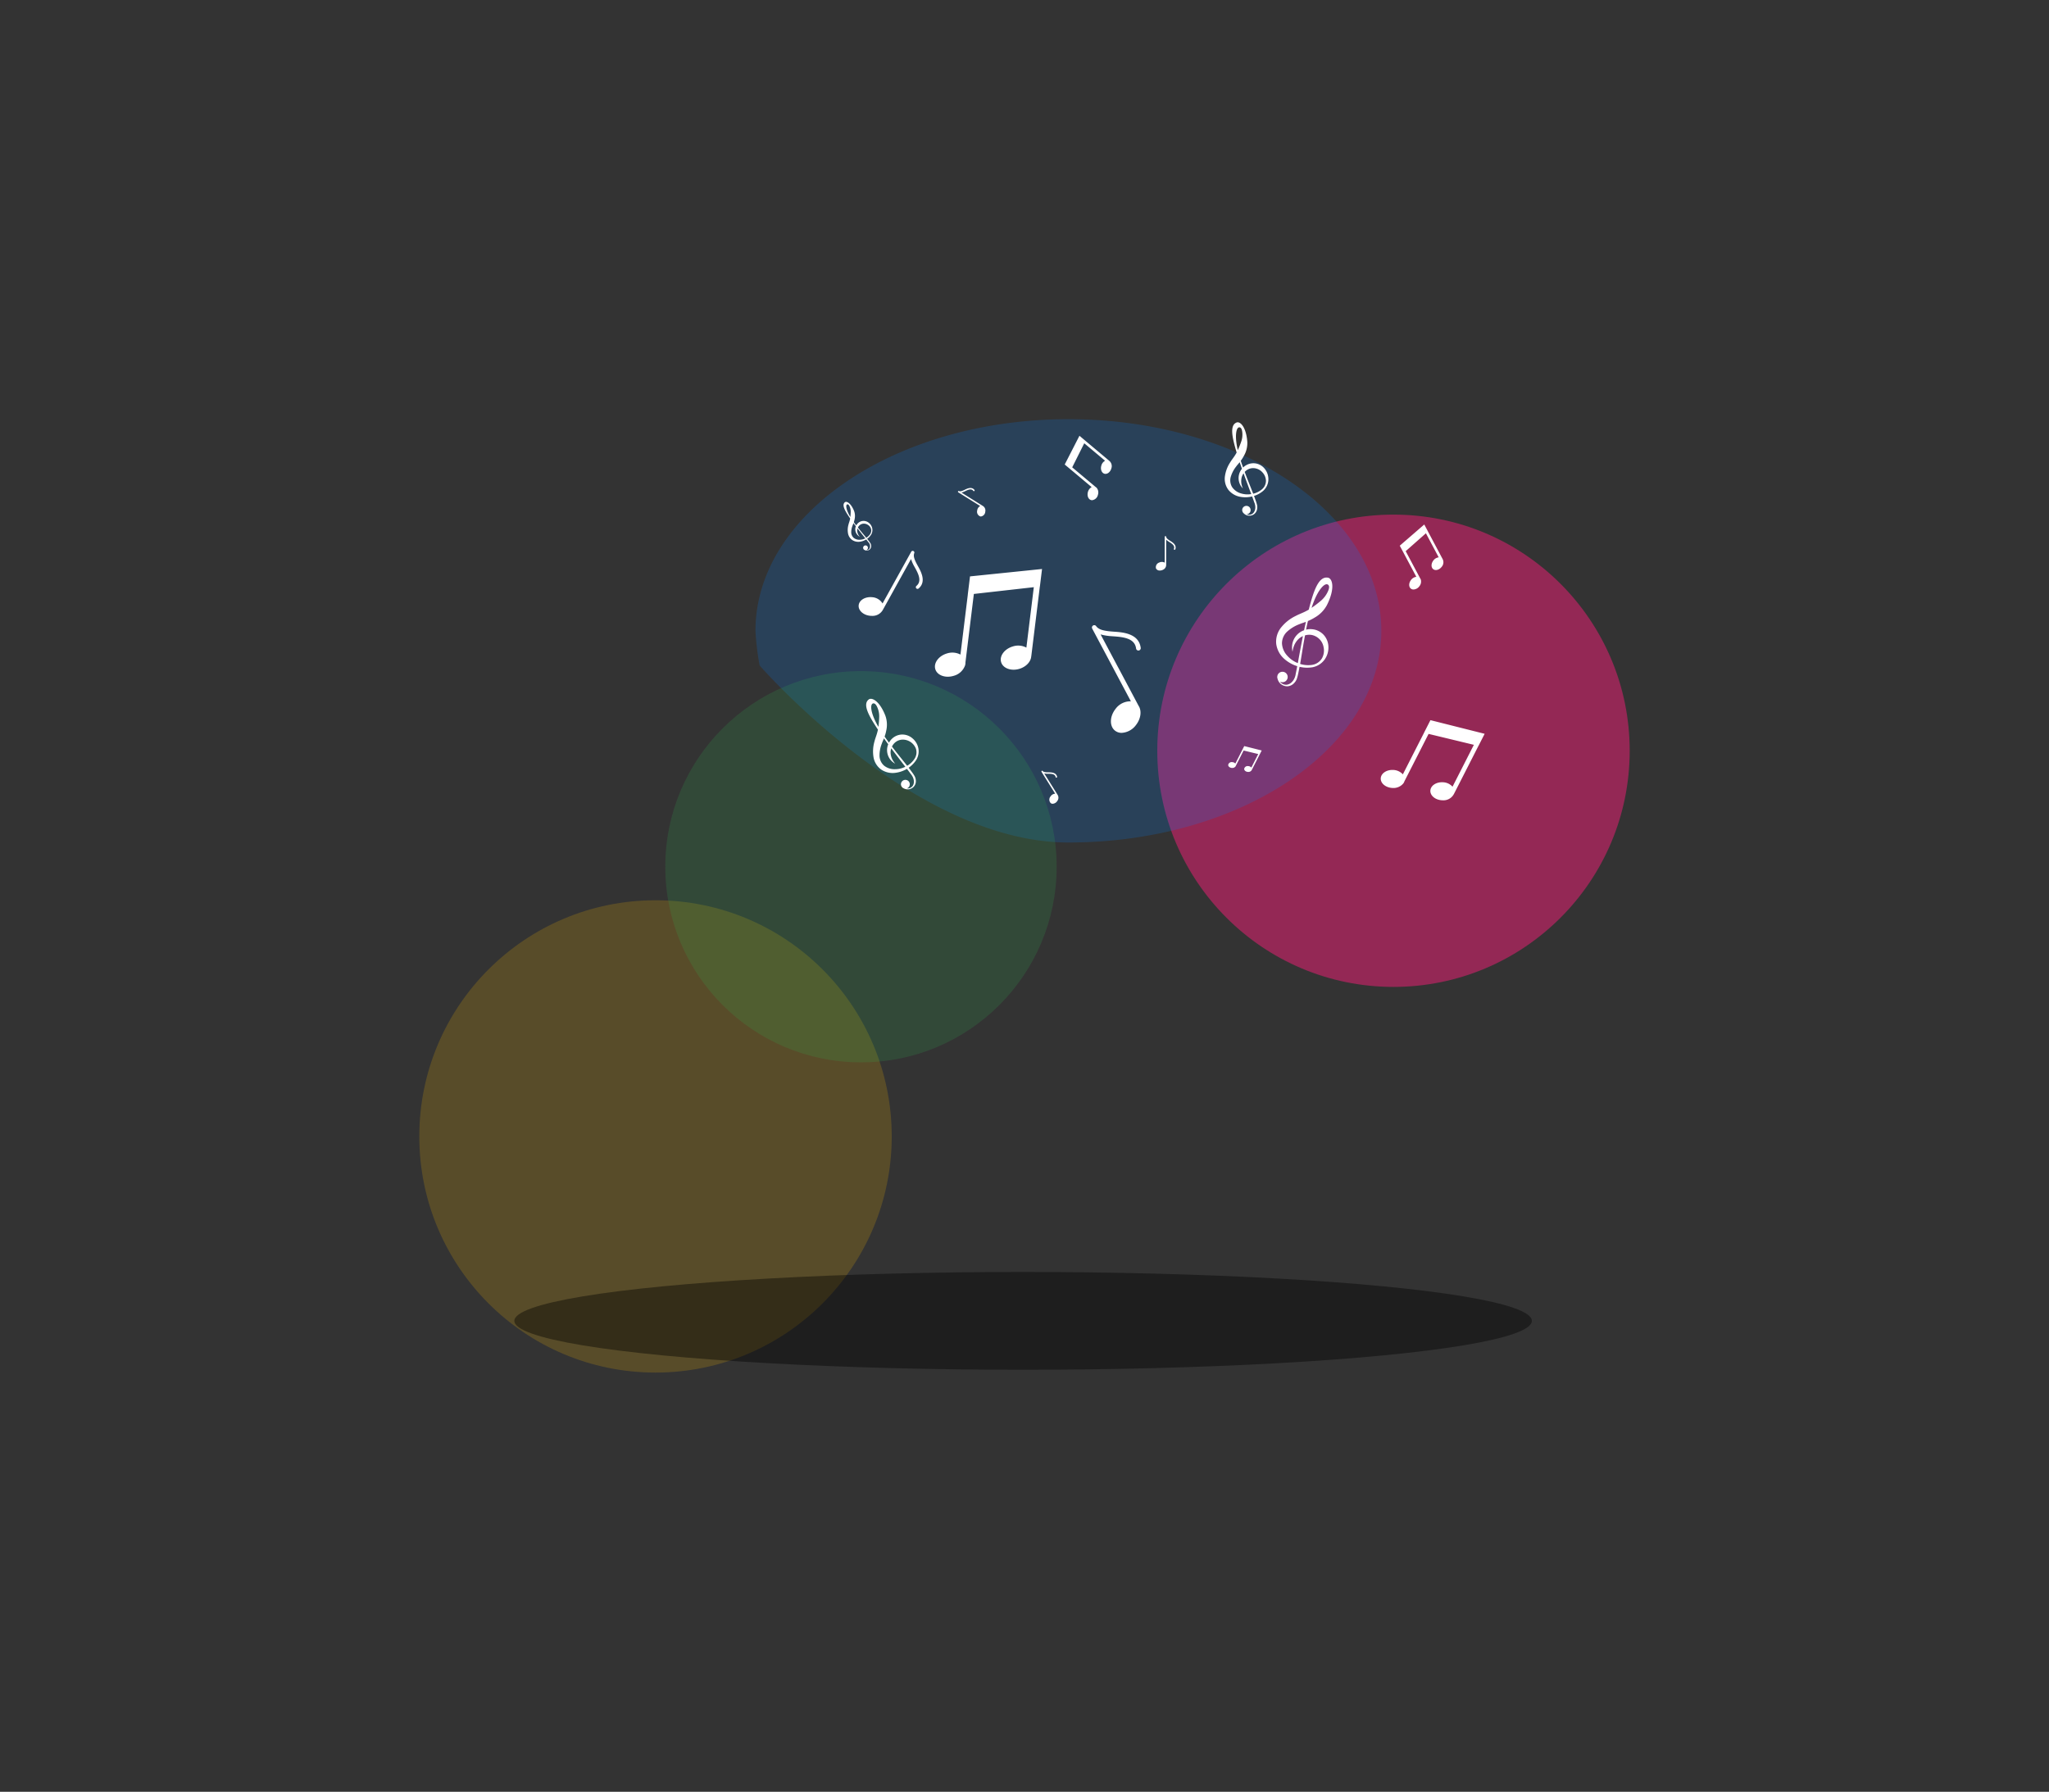 <svg xmlns="http://www.w3.org/2000/svg" width="733" height="641.142" viewBox="0 0 733 641.142">
  <rect x="0" y="0" width="733" height="641.142" fill="#333333" stroke="none"/>
  <g id="_3d_Image_with_Elements" data-name="3d Image with Elements" transform="translate(150 150)">
    <g id="Group_11607" data-name="Group 11607" transform="translate(0 0)">
      <g id="Gradint" transform="translate(0 0)">
        <circle id="Ellipse_" data-name="Ellipse " cx="84.5" cy="84.5" r="84.5" transform="translate(264 34.142)" fill="#f21e76" opacity="0.51"/>
        <circle id="Ellipse_2" data-name="Ellipse " cx="84.5" cy="84.5" r="84.5" transform="translate(0 172.142)" fill="#fbbc04" opacity="0.19"/>
        <path id="Ellipse_3" data-name="Ellipse " d="M111.945,0C173.77,0,223.89,33.907,223.89,75.734s-50.119,75.734-111.945,75.734c-55.457,0-110.456-63.35-110.456-63.35A94.259,94.259,0,0,1,0,75.734C0,33.907,50.119,0,111.945,0Z" transform="translate(120.261)" fill="#0083fd" opacity="0.19"/>
        <circle id="Ellipse_4" data-name="Ellipse " cx="70" cy="70" r="70" transform="translate(88 90.142)" fill="#34a853" opacity="0.19"/>
      </g>
    </g>
    <path id="Elements" d="M74.162,136.314a1.757,1.757,0,0,1-.117-2.425,2.058,2.058,0,0,1,1.663-.979l-.024-.039h0l-4.865-7.786a.262.262,0,0,1,.444-.278l.01.016c.259.239.569.42,1.765.434h.229c.979,0,2.8-.007,3.122,1.6a.261.261,0,1,1-.513.1c-.22-1.094-1.409-1.182-2.606-1.181H73.03a5.919,5.919,0,0,1-1.233-.115l2.2,3.522h0l2.6,4.159a1.918,1.918,0,0,1-.142,2.176,2.085,2.085,0,0,1-1.633.987A1.167,1.167,0,0,1,74.162,136.314Zm139.882-1.062c-2.369-.13-4.215-1.672-4.119-3.454s2.1-3.112,4.469-2.985a4.81,4.81,0,0,1,3.459,1.589l7.635-14.987-16.2-3.907-8.644,16.966a2.742,2.742,0,0,1-.366.717l-.033.067-.015-.008a4.572,4.572,0,0,1-3.935,1.6c-2.37-.134-4.216-1.671-4.119-3.452s2.1-3.114,4.467-2.989a4.831,4.831,0,0,1,3.44,1.572l7.574-14.866h-.011l2.306-4.526,19.393,4.881-2.215,4.345h-.013l-8.815,17.3-.011-.007a4.177,4.177,0,0,1-3.942,2.154C214.248,135.26,214.146,135.257,214.044,135.252ZM21.8,131.123a2.2,2.2,0,0,1-.207-.1,1.562,1.562,0,0,1-.781-.617.072.072,0,0,0-.014-.016l0,0a1.752,1.752,0,0,1-.106-.177,1.581,1.581,0,1,1,2.1.748,1.143,1.143,0,0,1-.174.064,2.311,2.311,0,0,0,2.083-.87c.777-1.051.6-2.859-.664-4.322-.416-.583-.879-1.192-1.36-1.817a10.65,10.65,0,0,1-4.334,1.443,7.332,7.332,0,0,1-4.935-1.236,6.87,6.87,0,0,1-2.729-4.657,12.757,12.757,0,0,1,.368-5.3c.115-.445.235-.865.365-1.237l.381-1.142a16.721,16.721,0,0,0,.509-1.909c-3-4.558-5.74-9.038-3.22-10.843,1.187-.754,3.906.771,5.873,5.838a9.534,9.534,0,0,1,.321,5.336,13.557,13.557,0,0,1-.584,2.154c.339.49.68.973,1.027,1.441.183.249.363.487.544.731a5.551,5.551,0,0,1,1.173-1.5,5.415,5.415,0,0,1,3.393-1.4,5.532,5.532,0,0,1,3.77,1.316,6.2,6.2,0,0,1,2.153,3.541,5.909,5.909,0,0,1-.742,4.221,10.07,10.07,0,0,1-2.717,2.808c.47.609.922,1.209,1.339,1.786a12.414,12.414,0,0,1,.819,1.267,3.679,3.679,0,0,1,.4,1.391,2.937,2.937,0,0,1-.791,2.4,2.966,2.966,0,0,1-2.124.887A2.9,2.9,0,0,1,21.8,131.123Zm-7.5-17.639-.224.53c-.173.388-.306.737-.421,1.064a11.585,11.585,0,0,0-.788,4.237,4.855,4.855,0,0,0,1.605,3.531,5.952,5.952,0,0,0,3.82,1.3,8.364,8.364,0,0,0,3.814-.88c-.668-.86-1.376-1.764-2.1-2.718-.938-1.224-1.927-2.521-2.942-3.877a4.641,4.641,0,0,0-.232,1.659,5.885,5.885,0,0,0,.958,2.9,9.228,9.228,0,0,0,.691.942s-.087-.051-.259-.156a5.491,5.491,0,0,1-2.238-6.8c-.238-.326-.476-.647-.717-.979q-.4-.564-.805-1.136C14.413,113.23,14.359,113.357,14.3,113.484Zm4.276.979a4.535,4.535,0,0,0-1.252,1.573c1.1,1.443,2.184,2.813,3.216,4.094.777.966,1.519,1.894,2.216,2.787a7.924,7.924,0,0,0,2.629-2.484,4.223,4.223,0,0,0,.51-3.613,5.052,5.052,0,0,0-4.642-3.266A4.31,4.31,0,0,0,18.578,114.463ZM10.606,100.6c-1.283.211-.9,3.706,1.864,8.385a33.674,33.674,0,0,0,.289-3.6,7.986,7.986,0,0,0-.824-3.7c-.223-.45-.633-1.1-1.2-1.1A.785.785,0,0,0,10.606,100.6ZM20.8,130.39h0S20.8,130.389,20.8,130.39Zm123.854-5.282c-.765-.042-1.36-.54-1.329-1.114a1.254,1.254,0,0,1,1.44-.962,1.551,1.551,0,0,1,1.115.513l2.463-4.831-5.222-1.26-2.788,5.469a.869.869,0,0,1-.118.231l-.011.021h0a1.472,1.472,0,0,1-1.27.514c-.764-.043-1.358-.538-1.327-1.111a1.253,1.253,0,0,1,1.44-.965,1.559,1.559,0,0,1,1.109.507l2.441-4.793h0l.743-1.459,6.252,1.573-.714,1.4h0l-2.842,5.578h0a1.349,1.349,0,0,1-1.271.694ZM97.112,110.344c-2.013-1.584-1.942-5.053.168-7.75a6.58,6.58,0,0,1,5.518-2.747l-.069-.132-.008,0L88.958,73.835a.836.836,0,1,1,1.477-.785l.03.055c.772.817,1.717,1.466,5.524,1.771l.733.054c3.117.209,8.915.6,9.587,5.8a.836.836,0,0,1-1.659.212c-.456-3.535-4.224-4.083-8.041-4.342l-.753-.053a18.71,18.71,0,0,1-3.9-.64l6.226,11.71.008,0,7.351,13.827c1.176,1.777.855,4.609-.936,6.9a6.809,6.809,0,0,1-5.111,2.792A3.8,3.8,0,0,1,97.112,110.344ZM158.53,94.471a3.643,3.643,0,0,1-2.2-.9,3.508,3.508,0,0,1-.966-1.448c-.031-.091-.052-.176-.074-.262a1.863,1.863,0,0,1-.075-1.174.205.205,0,0,0,0-.024h0a1.964,1.964,0,0,1,.073-.235,1.87,1.87,0,1,1,1,2.44,1.4,1.4,0,0,1-.193-.1,2.737,2.737,0,0,0,2.412,1.144c1.539-.15,2.99-1.733,3.272-4.005.184-.827.353-1.717.521-2.633a12.6,12.6,0,0,1-4.7-2.667,8.668,8.668,0,0,1-2.819-5.315,8.124,8.124,0,0,1,1.934-6.084,15.077,15.077,0,0,1,4.95-3.872c.485-.252.949-.479,1.377-.659l1.3-.568a19.92,19.92,0,0,0,2.08-1.064c1.632-6.246,3.4-12.2,6.982-11.411,1.6.446,2.413,4.044-.483,9.783a11.253,11.253,0,0,1-4.436,4.5,15.732,15.732,0,0,1-2.355,1.193c-.161.685-.315,1.368-.454,2.042-.074.357-.141.7-.212,1.056a6.6,6.6,0,0,1,2.243-.153,6.407,6.407,0,0,1,3.917,1.874,6.549,6.549,0,0,1,1.827,4.355,7.338,7.338,0,0,1-1.408,4.695,7.006,7.006,0,0,1-4.3,2.687,11.893,11.893,0,0,1-4.618-.165c-.164.9-.332,1.768-.509,2.592a15.1,15.1,0,0,1-.466,1.721,4.352,4.352,0,0,1-.909,1.451,3.506,3.506,0,0,1-2.553,1.21Q158.619,94.477,158.53,94.471Zm6.557-18.222c-.4,2.109-.746,4.146-1.055,6.067-.234,1.448-.462,2.834-.694,4.153a9.4,9.4,0,0,0,4.263.345,5,5,0,0,0,3.58-2.412,5.7,5.7,0,0,0,.548-3.917,5.372,5.372,0,0,0-4.268-4.38,5.125,5.125,0,0,0-.855-.071A5.573,5.573,0,0,0,165.086,76.25Zm-.15-4.676-.646.223c-.478.154-.889.314-1.269.47a13.763,13.763,0,0,0-4.349,2.662,5.758,5.758,0,0,0-1.833,4.205,7.053,7.053,0,0,0,1.884,4.385,9.918,9.918,0,0,0,3.793,2.656c.227-1.271.46-2.605.728-4,.334-1.793.691-3.69,1.082-5.655a5.476,5.476,0,0,0-1.643,1.11,6.936,6.936,0,0,0-1.792,3.138,10.609,10.609,0,0,0-.282,1.354s-.025-.117-.068-.352a6.464,6.464,0,0,1-.1-1.052,6.448,6.448,0,0,1,4.308-6.3c.1-.47.192-.933.294-1.408.121-.529.24-1.067.36-1.606C165.247,71.469,165.092,71.521,164.936,71.574Zm2.5-5.169a40.035,40.035,0,0,0,3.388-2.593,9.423,9.423,0,0,0,2.6-3.65c.236-.591.5-1.554-.093-2.031a.773.773,0,0,0-.5-.172C171.477,57.958,169.131,61.008,167.438,66.4ZM32.827,88.351c-.667-2.207,1.173-4.72,4.113-5.617a6.255,6.255,0,0,1,4.881.389l2.633-21.449-.013,0,.8-6.527L71.008,52.5l-.771,6.27-.016,0-3.064,24.96h-.016c-.1,1.878-1.769,3.746-4.22,4.494-2.943.891-5.871-.167-6.543-2.377s1.172-4.719,4.116-5.614a6.224,6.224,0,0,1,4.914.4l2.655-21.623-21.447,2.42L43.61,85.911a3.487,3.487,0,0,1-.126,1.035l-.012.1-.02,0a5.93,5.93,0,0,1-4.082,3.688,7.241,7.241,0,0,1-2.087.314C35.15,91.042,33.337,90.029,32.827,88.351ZM155.22,90.665s0,0,0,0ZM9.548,69.246c-2.449-.221-4.3-1.887-4.14-3.726s2.286-3.147,4.735-2.932a4.724,4.724,0,0,1,3.813,2.25l.052-.094-.005,0L24.211,46.326a.6.6,0,1,1,1.051.583l-.023.039c-.189.784-.211,1.608,1.1,4.021l.254.462c1.093,1.959,3.125,5.606.26,8.043a.6.6,0,0,1-.779-.917c1.952-1.658.808-4.142-.529-6.543l-.263-.474a13.361,13.361,0,0,1-1.142-2.6L19.518,57.27l.005,0L14.07,67.111a4.24,4.24,0,0,1-4,2.159Q9.814,69.27,9.548,69.246Zm193.4-9.721c-.811-.638-.781-2.031.066-3.114a2.8,2.8,0,0,1,1.89-1.111l-4.541-8.539,0,0-1.383-2.6,8.766-7.586,1.326,2.5-.005.007,5.284,9.938-.005,0a2.472,2.472,0,0,1-.395,2.73c-.85,1.083-2.194,1.447-3.009.809s-.78-2.031.068-3.115a2.787,2.787,0,0,1,1.9-1.114l-4.577-8.609L201.1,46.117l5.182,9.745a1.609,1.609,0,0,1,.219.412l.02.039-.008,0a2.651,2.651,0,0,1-.55,2.4,2.741,2.741,0,0,1-2.054,1.122A1.522,1.522,0,0,1,202.952,59.525ZM111.775,52.3a1.756,1.756,0,0,1,1.187-2.12,2.061,2.061,0,0,1,1.929.053v-.046h0V41a.262.262,0,0,1,.525,0v.02c.093.339.259.658,1.267,1.3l.193.122c.831.517,2.377,1.478,1.8,3.012a.262.262,0,1,1-.49-.184c.393-1.045-.568-1.75-1.585-2.384l-.2-.125a5.787,5.787,0,0,1-.985-.75v4.153h0v4.9a1.916,1.916,0,0,1-1.272,1.771,2.438,2.438,0,0,1-.983.215A1.441,1.441,0,0,1,111.775,52.3ZM7.7,45.786c-.042-.017-.076-.035-.113-.054a.852.852,0,0,1-.43-.326L7.154,45.4h0c-.02-.031-.042-.062-.059-.1a.857.857,0,1,1,1.145.385.687.687,0,0,1-.094.036,1.252,1.252,0,0,0,1.119-.49,1.941,1.941,0,0,0-.4-2.334c-.231-.312-.487-.638-.754-.971a5.758,5.758,0,0,1-2.333.822A3.97,3.97,0,0,1,3.1,42.128a3.714,3.714,0,0,1-1.521-2.5,6.9,6.9,0,0,1,.148-2.874c.059-.243.119-.471.187-.674l.2-.622a9.079,9.079,0,0,0,.256-1.039C.694,31.985-.83,29.587.516,28.585c.636-.42,2.122.38,3.236,3.106a5.151,5.151,0,0,1,.223,2.884,7.206,7.206,0,0,1-.294,1.173c.188.262.377.52.569.771.1.133.2.26.3.391a3.021,3.021,0,0,1,.621-.821A2.928,2.928,0,0,1,7,35.3a2.991,2.991,0,0,1,2.052.678,3.345,3.345,0,0,1,1.2,1.9,3.2,3.2,0,0,1-.362,2.291A5.465,5.465,0,0,1,8.442,41.71c.26.325.511.645.742.955a6.69,6.69,0,0,1,.455.678,2,2,0,0,1,.229.75A1.593,1.593,0,0,1,9.463,45.4a1.615,1.615,0,0,1-1.17.5A1.571,1.571,0,0,1,7.7,45.786ZM3.475,36.307l-.117.29c-.09.212-.158.4-.219.58a6.313,6.313,0,0,0-.387,2.3,2.639,2.639,0,0,0,.9,1.9,3.224,3.224,0,0,0,2.082.666,4.522,4.522,0,0,0,2.056-.513c-.371-.46-.761-.94-1.161-1.451C6.112,39.422,5.565,38.729,5,38a2.517,2.517,0,0,0-.11.9,3.2,3.2,0,0,0,.546,1.563,4.977,4.977,0,0,0,.384.5s-.048-.027-.142-.082a2.789,2.789,0,0,1-.393-.282,2.949,2.949,0,0,1-.882-3.38l-.4-.523c-.146-.2-.3-.4-.447-.608C3.532,36.167,3.5,36.237,3.475,36.307ZM5.8,36.8a2.441,2.441,0,0,0-.662.863c.608.772,1.208,1.5,1.778,2.187.431.516.842,1.011,1.227,1.487a4.3,4.3,0,0,0,1.4-1.369A2.285,2.285,0,0,0,9.783,38a2.606,2.606,0,0,0-1.189-1.366,2.638,2.638,0,0,0-1.311-.359A2.345,2.345,0,0,0,5.8,36.8ZM1.351,29.368C.659,29.494.9,31.382,2.44,33.889a18.3,18.3,0,0,0,.122-1.949,4.312,4.312,0,0,0-.48-1.995c-.125-.24-.35-.585-.656-.585A.386.386,0,0,0,1.351,29.368Zm5.8,16.03h0S7.153,45.4,7.154,45.4ZM48.981,33.7a1.758,1.758,0,0,1-1.169-2.128,2.062,2.062,0,0,1,1.067-1.608l-.039-.024h0l-7.786-4.866a.262.262,0,1,1,.278-.444l.016.009c.337.1.7.13,1.776-.384l.207-.1c.878-.431,2.513-1.233,3.507.071a.261.261,0,1,1-.416.315c-.678-.886-1.785-.444-2.86.082l-.212.1a5.962,5.962,0,0,1-1.159.438l3.522,2.2h0l4.159,2.6A1.919,1.919,0,0,1,50.7,31.98a1.823,1.823,0,0,1-1.558,1.729A1.137,1.137,0,0,1,48.981,33.7Zm95.672-.315a2.825,2.825,0,0,1-1.27-.6,2.174,2.174,0,0,1-.16-.15,1.5,1.5,0,0,1-.541-.781l-.008-.018h0a1.865,1.865,0,0,1-.048-.193,1.509,1.509,0,1,1,1.708,1.27,1.13,1.13,0,0,1-.177.009,2.2,2.2,0,0,0,2.143-.212c1-.742,1.349-2.44.6-4.129-.216-.648-.468-1.333-.734-2.038a10.127,10.127,0,0,1-4.357.107,6.991,6.991,0,0,1-4.158-2.5,6.556,6.556,0,0,1-1.191-5.011,12.148,12.148,0,0,1,1.815-4.736c.229-.375.456-.726.678-1.027l.667-.936a16.226,16.226,0,0,0,1-1.6c-1.467-5-2.715-9.849.087-10.794,1.294-.358,3.349,1.794,3.731,6.967a9.08,9.08,0,0,1-1.2,4.958,12.934,12.934,0,0,1-1.133,1.805c.173.541.349,1.077.534,1.6.1.278.195.546.291.82a5.284,5.284,0,0,1,1.489-1.039,5.167,5.167,0,0,1,3.487-.332,5.279,5.279,0,0,1,3.074,2.253,5.914,5.914,0,0,1,.977,3.832,5.652,5.652,0,0,1-1.855,3.644,9.606,9.606,0,0,1-3.264,1.805c.259.687.506,1.359.726,2a12.528,12.528,0,0,1,.393,1.384,3.533,3.533,0,0,1-.025,1.381,2.8,2.8,0,0,1-1.391,1.969,2.9,2.9,0,0,1-1.364.336A3.111,3.111,0,0,1,144.653,33.382ZM141.46,14.591l-.354.423c-.266.3-.485.586-.682.853a11.1,11.1,0,0,0-1.9,3.648A4.641,4.641,0,0,0,139,23.184a5.7,5.7,0,0,0,3.126,2.25,7.98,7.98,0,0,0,3.727.26c-.37-.972-.765-1.992-1.157-3.065-.514-1.378-1.055-2.839-1.6-4.359a4.434,4.434,0,0,0-.675,1.45,5.606,5.606,0,0,0,.066,2.915,8.439,8.439,0,0,0,.368,1.054s-.066-.071-.193-.215a5.235,5.235,0,0,1-.144-6.832c-.126-.365-.255-.725-.381-1.1-.137-.417-.278-.838-.419-1.262C141.632,14.39,141.546,14.491,141.46,14.591Zm3.628,2.086a4.3,4.3,0,0,0-1.58,1.087c.6,1.624,1.207,3.177,1.79,4.633.44,1.1.859,2.153,1.246,3.161a7.544,7.544,0,0,0,3.091-1.534,4.033,4.033,0,0,0,1.475-3.154,4.61,4.61,0,0,0-1.25-2.938,4.487,4.487,0,0,0-3.32-1.524A3.983,3.983,0,0,0,145.088,16.677Zm-4.047-6.7a32.236,32.236,0,0,0,1.266-3.2,7.621,7.621,0,0,0,.281-3.6c-.082-.506-.3-1.283-.909-1.366a.667.667,0,0,0-.087-.006C140.42,1.8,139.853,5.056,141.041,9.977Zm1.632,21.856s0,0,0,0ZM88.525,27.827c-.988-.287-1.48-1.586-1.1-2.9a2.791,2.791,0,0,1,1.332-1.732l-7.385-6.2,0,.006L79.12,15.115,84.388,4.83l2.158,1.812,0,.007,8.594,7.211,0,.005a2.465,2.465,0,0,1,.655,2.671c-.381,1.317-1.488,2.156-2.478,1.87s-1.482-1.585-1.1-2.9a2.77,2.77,0,0,1,1.344-1.741L86.11,7.514,81.8,16.127,90.232,23.2a1.542,1.542,0,0,1,.357.3l.032.027-.005.007A2.645,2.645,0,0,1,91,25.956a2.432,2.432,0,0,1-2.084,1.926A1.421,1.421,0,0,1,88.525,27.827Z" transform="translate(151.767 1.102)" fill="#fff"/>
    <path id="Elements_-_Outline" data-name="Elements - Outline" d="M74.825,137.009h0a1.673,1.673,0,0,1-.942-.281,1.809,1.809,0,0,1-.752-1.439,2.912,2.912,0,0,1,1.77-2.726l-4.507-7.212a.762.762,0,0,1,1.26-.855c.139.12.38.251,1.385.262h.348c.844,0,3.088,0,3.49,2a.762.762,0,0,1-.747.911.763.763,0,0,1-.746-.613c-.116-.574-.664-.778-2.1-.778h-.263l-.257-.006,1.4,2.247h0l.253.4,2.587,4.141a2.425,2.425,0,0,1-.141,2.739A2.582,2.582,0,0,1,74.825,137.009Zm.621-3.573a1.73,1.73,0,0,0-.988.733c-.437.647-.444,1.44-.016,1.731a.668.668,0,0,0,.381.109h0a1.6,1.6,0,0,0,1.218-.768,1.433,1.433,0,0,0,.159-1.591l-.027-.039-.12-.192-.207-.005-.255.255Zm138.9,2.324c-.113,0-.225,0-.332-.008a5.592,5.592,0,0,1-3.279-1.224,3.176,3.176,0,0,1,.172-5.268,5.471,5.471,0,0,1,3.171-.954c.112,0,.226,0,.339.009a5.6,5.6,0,0,1,3.3,1.246l7.034-13.807-15.2-3.666-8.448,16.582a3.252,3.252,0,0,1-.4.778l-.246.491-.109-.057a5.111,5.111,0,0,1-3.755,1.477c-.11,0-.222,0-.333-.009a5.613,5.613,0,0,1-3.279-1.224,3.178,3.178,0,0,1,.173-5.27,5.478,5.478,0,0,1,3.174-.955c.11,0,.221,0,.332.009a5.622,5.622,0,0,1,3.279,1.233l6.942-13.626h-.011l2.807-5.51,20.388,5.132-2.656,5.211h-.013L218.5,133.829l-.024-.015A4.926,4.926,0,0,1,214.35,135.76Zm-.268-6.455c-1.972,0-3.579,1.107-3.658,2.521-.08,1.5,1.556,2.811,3.647,2.926.089,0,.183.007.279.007a3.692,3.692,0,0,0,3.482-1.851l.231-.54.043.027,8.723-17.119h.013l1.773-3.478-18.4-4.631-1.8,3.542h.011l-8.238,16.169-.486-.581a4.351,4.351,0,0,0-3.084-1.393c-.091,0-.185-.007-.278-.007-1.975,0-3.584,1.109-3.662,2.525-.081,1.494,1.556,2.807,3.648,2.925.091,0,.185.007.278.007a4.012,4.012,0,0,0,3.227-1.4l.1-.13a2.187,2.187,0,0,0,.246-.505l.012-.037,8.84-17.352,17.2,4.148-8.27,16.232-.485-.59a4.326,4.326,0,0,0-3.1-1.407C214.272,129.308,214.176,129.305,214.082,129.305ZM22.944,131.852a3.416,3.416,0,0,1-1.336-.269c-.07-.03-.14-.063-.215-.1a1.966,1.966,0,0,1-.236-.107l-.864-.089.491-.166q-.049-.042-.1-.088l-.386.22v-.578l-.51-.307.356-.191a2.08,2.08,0,0,1,1.979-2.724,2.093,2.093,0,0,1,1.882,1.186,2.063,2.063,0,0,1,.138,1.4,1.934,1.934,0,0,0,.167-.183c.666-.911.39-2.495-.645-3.69l-.029-.037c-.341-.477-.715-.975-1.084-1.457a11.107,11.107,0,0,1-4.149,1.289H18.4c-.268.025-.539.037-.807.037a7.635,7.635,0,0,1-4.461-1.362,7.336,7.336,0,0,1-2.936-4.993,13.248,13.248,0,0,1,.379-5.507c.135-.521.254-.925.375-1.268l.38-1.138a15.41,15.41,0,0,0,.45-1.651A37.91,37.91,0,0,1,8.163,103.7a6.6,6.6,0,0,1-.554-2.79A2.8,2.8,0,0,1,8.8,98.723l.023-.015a1.719,1.719,0,0,1,.939-.26c1.48,0,3.852,1.66,5.669,6.339a9.954,9.954,0,0,1,.346,5.613,13.6,13.6,0,0,1-.519,1.982c.331.475.611.867.873,1.221l.106.143a5.977,5.977,0,0,1,4.581-2.511c.085,0,.171-.006.256-.006a6.032,6.032,0,0,1,3.856,1.439,6.672,6.672,0,0,1,2.321,3.821,6.423,6.423,0,0,1-.8,4.577l-.01.017a10.463,10.463,0,0,1-2.429,2.639c.391.512.732.971,1.037,1.392l.067.1a11.952,11.952,0,0,1,.787,1.227,4.138,4.138,0,0,1,.456,1.577,3.433,3.433,0,0,1-.937,2.808,3.594,3.594,0,0,1-2.094,1.011h-.012A3.6,3.6,0,0,1,22.944,131.852Zm-1.312-1.358a.969.969,0,0,0,.132.057l.039.014.036.02a1.692,1.692,0,0,0,.161.078l.06.024.408-.138.054-.017.05-.017.018-.009a1.08,1.08,0,1,0-1.437-.512.665.665,0,0,0,.039.066l.5.4Zm-8.9-20.088a16,16,0,0,1-.452,1.638l-.383,1.146c-.112.319-.224.7-.353,1.2l0,.006a12.255,12.255,0,0,0-.356,5.094v.007a6.323,6.323,0,0,0,2.517,4.315l.006,0a6.69,6.69,0,0,0,3.885,1.179c.235,0,.474-.011.71-.033a10.157,10.157,0,0,0,3.265-.914,8.729,8.729,0,0,1-3.123.6c-.054,0-.107,0-.16,0a6.4,6.4,0,0,1-4.138-1.419,5.342,5.342,0,0,1-1.777-3.886,11.894,11.894,0,0,1,.816-4.427c.14-.4.278-.747.434-1.1l.226-.534c.062-.141.113-.26.159-.373l.148-.364-.008-.012.085-.241a13.022,13.022,0,0,0,.563-2.075l0-.017a8.96,8.96,0,0,0-.3-5.054,13.356,13.356,0,0,0-2.614-4.454,3.732,3.732,0,0,1,.5.779,8.483,8.483,0,0,1,.876,3.934,34.21,34.21,0,0,1-.293,3.65l-.2,1.421Zm1.85,3.712-.043.1c-.145.325-.274.651-.406,1.026a10.938,10.938,0,0,0-.76,4.05,4.355,4.355,0,0,0,1.431,3.172,5.415,5.415,0,0,0,3.5,1.177h.143a7.289,7.289,0,0,0,1.348-.129l-1.558-.913s-.09-.053-.266-.16a5.985,5.985,0,0,1-2.54-7.154l-.139-.19c-.139-.19-.279-.38-.42-.574l0,0Zm3.638,6.844a8.963,8.963,0,0,0,.645.881l1.384,1.576a8.255,8.255,0,0,0,1.077-.351c-.554-.712-1.126-1.447-1.71-2.22-.68-.888-1.461-1.909-2.273-2.986a3.475,3.475,0,0,0,0,.438v.011A5.389,5.389,0,0,0,18.216,120.961Zm-.3-4.974c.94,1.228,1.928,2.483,3.013,3.828.633.787,1.3,1.62,1.942,2.437a7.254,7.254,0,0,0,2.093-2.09l0,0a3.745,3.745,0,0,0,.455-3.178,4.349,4.349,0,0,0-1.928-2.289l-.005,0a4.35,4.35,0,0,0-2.236-.635,3.81,3.81,0,0,0-2.366.8A3.964,3.964,0,0,0,17.918,115.987Zm-1.379-.8-.086.215a5.1,5.1,0,0,0-.269,2.97,5.5,5.5,0,0,0,.234.752,5.619,5.619,0,0,1-.082-.77,5.152,5.152,0,0,1,.256-1.836l.3-.923.061.081a4.992,4.992,0,0,1,1.319-1.6,4.813,4.813,0,0,1,2.987-1.018,5.41,5.41,0,0,1,2.745.774,5.35,5.35,0,0,1,2.079,2.154,5.777,5.777,0,0,0-1.79-2.544,5.1,5.1,0,0,0-3.216-1.207c-.071,0-.142,0-.212.005h-.006a4.889,4.889,0,0,0-3.073,1.27l0,0a5.02,5.02,0,0,0-1.068,1.363Zm-5.809-14.093a.284.284,0,0,0-.046,0c-.03,0-.1.016-.166.165-.307.657-.078,2.828,1.627,6.113.054-.637.092-1.3.113-2a7.476,7.476,0,0,0-.774-3.463C11.235,101.407,10.945,101.092,10.731,101.092ZM9.369,99.545c-1.479,1.076-.649,3.489,1.018,6.409-.921-2.245-1.232-4.135-.773-5.117a1.221,1.221,0,0,1,.911-.729,1.3,1.3,0,0,1,.206-.017,1.368,1.368,0,0,1,.882.334,3.064,3.064,0,0,0-1.852-.978A.746.746,0,0,0,9.369,99.545ZM144.755,125.61c-.042,0-.085,0-.128,0a1.571,1.571,0,1,1,.167-3.075,2.227,2.227,0,0,1,.918.246l1.9-3.727-4.223-1.019-2.593,5.087a1.373,1.373,0,0,1-.147.288l-.2.394-.12-.045a2.05,2.05,0,0,1-1.3.434c-.043,0-.086,0-.129,0a1.571,1.571,0,1,1,.167-3.075,2.245,2.245,0,0,1,.91.244l1.8-3.53h0l.368-.727.924-1.814,7.247,1.824-1.181,2.316h0L146.3,125l-.045-.011A1.965,1.965,0,0,1,144.755,125.61Zm-.085-2.082c-.488,0-.829.255-.843.493-.014.254.335.558.856.586l.071,0a.877.877,0,0,0,.812-.392l.077-.179-.147-.178a1.069,1.069,0,0,0-.756-.331Zm-5.723-1.42c-.487,0-.828.256-.842.5s.335.555.856.584l.073,0a.967.967,0,0,0,.766-.314l.009-.012a.37.37,0,0,0,.051-.1l.012-.037.053-.1-.155-.186a1.079,1.079,0,0,0-.753-.328Zm4.38-5.121,5.277,1.273,0-.005h0l.248-.486-5.257-1.323ZM99.49,111.627h0a4.3,4.3,0,0,1-2.687-.89,4.626,4.626,0,0,1-1.653-3.862,7.839,7.839,0,0,1,1.736-4.59,7.382,7.382,0,0,1,5.069-2.942L88.516,74.07a1.336,1.336,0,0,1,2.356-1.261c.664.69,1.561,1.28,5.156,1.569l.729.053a19.491,19.491,0,0,1,5.86,1.064,6.2,6.2,0,0,1,4.186,5.167,1.336,1.336,0,0,1-2.651.34,3.568,3.568,0,0,0-2.456-3,17.2,17.2,0,0,0-5.123-.905l-.759-.053a24.575,24.575,0,0,1-2.895-.38l5.472,10.292.008,0,7.566,14.232c1.3,2,.906,5.06-.972,7.461A7.264,7.264,0,0,1,99.49,111.627Zm2.884-11.3a6.314,6.314,0,0,0-4.7,2.576c-1.935,2.473-2.048,5.635-.252,7.048a3.312,3.312,0,0,0,2.069.676,6.352,6.352,0,0,0,4.717-2.6c1.623-2.075,2-4.671.912-6.313l-.025-.041L97.97,88.27l-.008,0-7.02-13.2,1.155.354a18.212,18.212,0,0,0,3.8.62l.75.053a18.007,18.007,0,0,1,5.437.979,4.592,4.592,0,0,1,3.065,3.8.336.336,0,0,0,.667-.084,5.2,5.2,0,0,0-3.568-4.367,18.4,18.4,0,0,0-5.557-.994l-.736-.054c-4.035-.324-5.037-1.064-5.851-1.927l-.046-.048-.061-.114a.337.337,0,0,0-.3-.18.328.328,0,0,0-.156.039.337.337,0,0,0-.14.455l13.536,25.458.012-.006.717,1.379-.915-.087-.15-.011-.094.046-.027-.051Zm56.336-5.35c-.072,0-.143,0-.213-.007a4.15,4.15,0,0,1-2.489-1.018l-.01-.008a4,4,0,0,1-1.1-1.656c-.034-.1-.057-.189-.077-.269a2.252,2.252,0,0,1-.1-.312l-.387-.533.333.191a2.41,2.41,0,0,1,0-.361l-.224-.076.269-.4-.041-.516.244.061a2.37,2.37,0,1,1,2.947,3.293,2.336,2.336,0,0,0,.622.047c1.2-.123,2.545-1.385,2.815-3.568l.008-.047c.159-.713.307-1.482.438-2.185a13.039,13.039,0,0,1-4.46-2.634l-.006-.005a9.164,9.164,0,0,1-2.976-5.622,8.58,8.58,0,0,1,2.045-6.463,15.57,15.57,0,0,1,5.106-4c.55-.286,1.011-.507,1.41-.674l1.3-.567a18.6,18.6,0,0,0,1.849-.936,48.719,48.719,0,0,1,2.544-7.825c1.207-2.575,2.6-3.827,4.243-3.827a3.428,3.428,0,0,1,.733.082l.027.007a2.251,2.251,0,0,1,1.414,1.361c.884,2,.291,5.412-1.585,9.13a11.664,11.664,0,0,1-4.624,4.707,15.767,15.767,0,0,1-2.185,1.127c-.158.681-.284,1.252-.393,1.78q-.034.166-.067.33a7.062,7.062,0,0,1,.933-.063A6.987,6.987,0,0,1,172,75.584a7.069,7.069,0,0,1,1.967,4.686,7.809,7.809,0,0,1-1.5,5.008,7.521,7.521,0,0,1-4.6,2.881l-.02,0a12.213,12.213,0,0,1-1.963.158,12.515,12.515,0,0,1-2.338-.222c-.151.81-.286,1.487-.418,2.1l-.029.126a14.522,14.522,0,0,1-.454,1.656,4.863,4.863,0,0,1-1.009,1.619A3.983,3.983,0,0,1,158.71,94.977Zm-2.835-2.919.482.276.049.029a.762.762,0,0,0,.075.041l.014.006a1.37,1.37,0,0,0,1.794-.734,1.377,1.377,0,0,0-.744-1.8,1.37,1.37,0,0,0-1.785.74,1.083,1.083,0,0,0-.039.126v.616l-.052-.018a1.28,1.28,0,0,0,.086.326l.014.034.009.036c.019.077.037.149.062.222Q155.856,92.009,155.875,92.058Zm7.009-5.129.376.088q.37.086.744.148-.408-.093-.815-.219l-.287-.089,0,.009-.1-.041-.03-.009v0l-.438-.176a10.41,10.41,0,0,1-3.984-2.793,7.5,7.5,0,0,1-2.006-4.7,6.244,6.244,0,0,1,1.982-4.57A14.042,14.042,0,0,1,162.83,71.8c.33-.135.774-.312,1.3-.482l.682-.235c.144-.049.28-.095.419-.146l.487-.178,0-.014.236-.1A15.2,15.2,0,0,0,168.24,69.5l.016-.01a10.671,10.671,0,0,0,4.241-4.3c2.051-4.064,2.152-6.938,1.562-8.273a1.312,1.312,0,0,0-.755-.8,2.421,2.421,0,0,0-.5-.055c-1.22,0-2.312,1.063-3.338,3.251a31.871,31.871,0,0,0-1.573,4.352c1.533-3.757,3.437-6.208,4.946-6.208a1.279,1.279,0,0,1,.809.282c.444.355.848,1.1.244,2.606a9.918,9.918,0,0,1-2.739,3.846,40.563,40.563,0,0,1-3.43,2.626l-1.188.807.021-.068a19.717,19.717,0,0,1-1.991,1.01l-1.309.57c-.374.157-.812.367-1.34.642l-.006,0a14.579,14.579,0,0,0-4.788,3.742l0,.005a7.566,7.566,0,0,0-1.821,5.7v.007a8.164,8.164,0,0,0,2.657,5,12.031,12.031,0,0,0,4.51,2.56l.425.131Zm1.023-.817a9.224,9.224,0,0,0,2.34.31,7.839,7.839,0,0,0,1.271-.1,4.532,4.532,0,0,0,3.224-2.162,5.232,5.232,0,0,0,.5-3.569v-.006a4.69,4.69,0,0,0-5.719-3.927c-.338,1.8-.663,3.684-.994,5.74C164.355,83.452,164.135,84.8,163.907,86.112Zm-3.091-1.406a9.846,9.846,0,0,0,1.32.756c.193-1.087.393-2.21.618-3.378.27-1.45.561-3,.872-4.592a4.387,4.387,0,0,0-.587.493l-.008.007a6.42,6.42,0,0,0-1.658,2.912,10.363,10.363,0,0,0-.267,1.277Zm11.4-4.323a6.161,6.161,0,0,1-.6,4.261,4.92,4.92,0,0,1-.312.489,5.468,5.468,0,0,0,.35-.441l.007-.01a6.809,6.809,0,0,0,1.308-4.374,6.064,6.064,0,0,0-1.683-4.025,5.886,5.886,0,0,0-3.609-1.728,5.948,5.948,0,0,0-.627-.033,6.291,6.291,0,0,0-1.452.175l-.416.1v0l-.261.1a6.12,6.12,0,0,0-2.867,2.145,6.271,6.271,0,0,0-.812,1.624,6.687,6.687,0,0,1,1.088-1.386,5.984,5.984,0,0,1,1.791-1.211l.884-.4-.017.086a6.07,6.07,0,0,1,1.616-.224,5.474,5.474,0,0,1,3.864,1.58A6.223,6.223,0,0,1,172.217,80.383Zm-7.495-8.206-.278.1c-.5.16-.92.328-1.233.457a13.08,13.08,0,0,0-4.189,2.557,5.256,5.256,0,0,0-1.683,3.836,6.508,6.508,0,0,0,1.76,4.067,8.825,8.825,0,0,0,1.532,1.389l-.51-2.345c0-.005-.028-.128-.072-.368a6.915,6.915,0,0,1-.107-1.131,6.939,6.939,0,0,1,4.374-6.675l.045-.217c.063-.3.127-.615.194-.928v-.006C164.613,72.664,164.668,72.42,164.722,72.177Zm8.113-13.718c-.381,0-1.174.518-2.158,1.979a21.552,21.552,0,0,0-2.271,4.664c.683-.509,1.376-1.062,2.1-1.671a8.913,8.913,0,0,0,2.458-3.456c.136-.341.416-1.167.059-1.453A.275.275,0,0,0,172.835,58.458ZM37.283,91.542c-2.435,0-4.372-1.2-4.934-3.046a4.206,4.206,0,0,1,.779-3.74,7.086,7.086,0,0,1,3.666-2.5,7.666,7.666,0,0,1,2.218-.334,6.383,6.383,0,0,1,2.4.446l2.465-20.08-.013,0,.933-7.6L71.58,51.936l-.889,7.235-.016,0-3.081,25.1-.017,0a5.077,5.077,0,0,1-1.3,2.468A7.223,7.223,0,0,1,63.067,88.7a7.708,7.708,0,0,1-2.234.338c-2.433,0-4.37-1.2-4.933-3.047a4.2,4.2,0,0,1,.779-3.739,7.081,7.081,0,0,1,3.67-2.5,7.646,7.646,0,0,1,2.226-.338A6.348,6.348,0,0,1,65,79.873L67.489,59.58l-20.425,2.3L44.111,85.932a3.959,3.959,0,0,1-.135,1.108l-.071.559-.114-.014a6.582,6.582,0,0,1-4.275,3.621A7.727,7.727,0,0,1,37.283,91.542Zm1.729-8.621a6.665,6.665,0,0,0-1.928.291c-2.669.814-4.365,3.054-3.779,4.993.431,1.419,1.992,2.336,3.977,2.336a6.724,6.724,0,0,0,1.943-.293A5.416,5.416,0,0,0,42.972,86.9l.054-.183a2.865,2.865,0,0,0,.084-.783l0-.041.005-.041,3.055-24.87,22.468-2.535-2.825,23.01-.658-.39a5.058,5.058,0,0,0-2.578-.649,6.648,6.648,0,0,0-1.935.294c-2.672.812-4.37,3.051-3.783,4.991.432,1.42,1.993,2.337,3.976,2.337a6.708,6.708,0,0,0,1.944-.294c2.18-.665,3.77-2.328,3.866-4.043l.029-.517.049,0,3.047-24.823.016,0,.652-5.3L45.689,55.606l-.67,5.457.013,0L42.225,83.936l-.655-.381A5.093,5.093,0,0,0,39.012,82.921ZM10.073,69.77c-.187,0-.378-.009-.569-.025a5.776,5.776,0,0,1-3.341-1.383A3.457,3.457,0,0,1,4.91,65.476c.178-1.945,2.2-3.41,4.708-3.41.188,0,.38.008.569.025a5.527,5.527,0,0,1,3.721,1.791l9.866-17.8a1.1,1.1,0,0,1,1.936,1.049c-.143.638-.13,1.391,1.065,3.6l.252.459a14.135,14.135,0,0,1,1.666,3.987,4.583,4.583,0,0,1-1.52,4.678,1.1,1.1,0,0,1-1.81-.93,1.09,1.09,0,0,1,.385-.749c1.506-1.279.9-3.139-.643-5.918l-.266-.48c-.331-.613-.594-1.15-.8-1.634l-3.822,6.895.005,0-5.7,10.292A3.832,3.832,0,0,1,12.8,69.111,5.71,5.71,0,0,1,10.073,69.77Zm-.456-6.7c-1.986,0-3.582,1.075-3.712,2.5-.139,1.558,1.515,2.986,3.687,3.182,1.829.161,3.488-.618,4.019-1.837l.021-.043,5.19-9.364-.005,0,5.468-9.865.332,1.164a13.051,13.051,0,0,0,1.1,2.5l.262.473a13.051,13.051,0,0,1,1.552,3.7,3.431,3.431,0,0,1-1.137,3.465.1.1,0,0,0-.035.067.1.1,0,0,0,.023.073.1.1,0,0,0,.079.037.1.1,0,0,0,.064-.024c2.354-2,1.041-4.879-.374-7.418l-.255-.465c-1.279-2.364-1.388-3.362-1.143-4.379l.017-.072.056-.095a.1.1,0,0,0-.041-.135.094.094,0,0,0-.047-.013.1.1,0,0,0-.089.052L14.683,64.545l.007,0-.75,1.341-.428-.82-.02-.038-.17-.093.055-.1A4.4,4.4,0,0,0,10.1,63.087C9.939,63.073,9.777,63.066,9.617,63.066Zm194.288-2.727a2.021,2.021,0,0,1-1.262-.421,2.151,2.151,0,0,1-.78-1.794,3.449,3.449,0,0,1,.761-2.021,3.538,3.538,0,0,1,1.537-1.142l-3.919-7.369,0,0-1.887-3.548,9.542-8.257,1.773,3.337-.005.007,5.364,10.088-.034.018a3.137,3.137,0,0,1-.647,2.821,3.217,3.217,0,0,1-2.447,1.315,2.026,2.026,0,0,1-1.264-.421,2.152,2.152,0,0,1-.779-1.795,3.454,3.454,0,0,1,.762-2.022,3.536,3.536,0,0,1,1.55-1.148l-3.973-7.472-6.47,5.713L206.7,55.6a2.121,2.121,0,0,1,.251.474l.243.468-.112.055a3.3,3.3,0,0,1-.732,2.432A3.224,3.224,0,0,1,203.906,60.339Zm1.741-4.6-.7.059a2.306,2.306,0,0,0-1.539.922c-.664.849-.733,1.954-.15,2.412a1.018,1.018,0,0,0,.645.207,2.256,2.256,0,0,0,1.661-.931,2.175,2.175,0,0,0,.469-1.931l-.026-.077a1.068,1.068,0,0,0-.131-.237l-.023-.031Zm8.009-6.961-.7.054a2.3,2.3,0,0,0-1.549.924c-.664.85-.734,1.955-.152,2.414a1.022,1.022,0,0,0,.646.207,2.25,2.25,0,0,0,1.66-.932,1.989,1.989,0,0,0,.363-2.158l-.279-.45.035-.019ZM200.491,45.93l.02.038,7.935-7.006-.847-1.594-7.99,6.915.878,1.651Zm-87.333,7.628a1.935,1.935,0,0,1-1.84-1.058,1.806,1.806,0,0,1,.124-1.618,2.8,2.8,0,0,1,1.316-1.161,2.935,2.935,0,0,1,1.174-.254,2.526,2.526,0,0,1,.455.04V41a.762.762,0,0,1,1.523-.057c.055.176.187.414,1.038.958l.191.121a6.4,6.4,0,0,1,1.544,1.227,2.289,2.289,0,0,1,.456,2.384.763.763,0,0,1-.98.446.762.762,0,0,1-.445-.983c.21-.557-.139-1.007-1.382-1.782l-.2-.128q-.113-.072-.216-.141v8a2.425,2.425,0,0,1-1.569,2.249A2.952,2.952,0,0,1,113.158,53.558Zm.774-3.091a1.926,1.926,0,0,0-.769.169c-.713.317-1.141.986-.931,1.46a.963.963,0,0,0,.926.463,1.944,1.944,0,0,0,.781-.172,1.447,1.447,0,0,0,.978-1.265l0-.048v-.226l-.243-.161h-.28v-.146A1.415,1.415,0,0,0,113.932,50.467ZM7.168,46.543l-.211-.422-1.17-.1.952-.333-.02-.041-.206-.312.044-.044a1.358,1.358,0,0,1,.7-1.581,1.369,1.369,0,0,1,.605-.142,1.349,1.349,0,0,1,1.114.58,1.973,1.973,0,0,0-.482-.911L8.465,43.2c-.076-.1-.158-.211-.247-.327l-.387-.214a6.249,6.249,0,0,1-1.99.591H5.834a5,5,0,0,1-.542.03,4.355,4.355,0,0,1-2.476-.736,4.2,4.2,0,0,1-1.733-2.828,7.393,7.393,0,0,1,.156-3.078c.072-.3.133-.514.2-.7l.2-.619a7.9,7.9,0,0,0,.2-.78A20.231,20.231,0,0,1-.154,31.155c-.561-1.371-.435-2.37.372-2.971l.023-.016a1.178,1.178,0,0,1,.652-.188c.91,0,2.261.925,3.322,3.522a5.606,5.606,0,0,1,.253,3.159,7.269,7.269,0,0,1-.234,1c.1.139.2.268.289.391A3.466,3.466,0,0,1,6.968,34.8c.067,0,.135-.006.2-.006a3.5,3.5,0,0,1,2.194.8,3.834,3.834,0,0,1,1.372,2.174,3.708,3.708,0,0,1-.415,2.647l-.01.017a5.887,5.887,0,0,1-1.167,1.366c.165.21.308.4.44.575l.024.033a6.838,6.838,0,0,1,.465.7,2.471,2.471,0,0,1,.291.936,2.092,2.092,0,0,1-.544,1.715h0a2.17,2.17,0,0,1-1.257.634H8.553a2.16,2.16,0,0,1-.259.016,2.081,2.081,0,0,1-.78-.15c-.047-.019-.088-.039-.122-.057l-.049-.019Zm.6-1.278.017.006.037.02.019.01.165-.058.014,0a.356.356,0,0,0,.178-.206.35.35,0,0,0-.017-.27.357.357,0,0,0-.658.047.35.35,0,0,0,.006.24l.258.176Zm-4.078-8.15c-.026.07-.051.143-.078.221a5.736,5.736,0,0,0-.361,2.113,2.142,2.142,0,0,0,.722,1.54,2.7,2.7,0,0,0,1.738.55h.1l-.237-.132s-.05-.028-.148-.086a3.287,3.287,0,0,1-.465-.332,3.44,3.44,0,0,1-1.12-3.671Zm2.164,3.076a4.667,4.667,0,0,0,.337.443l.667.736.13-.042c-.245-.3-.5-.616-.751-.942q-.358-.452-.742-.939A3.112,3.112,0,0,0,5.855,40.191ZM2.689,35.249c-.034.126-.069.247-.106.366l-.2.627c-.054.163-.108.359-.175.635a6.407,6.407,0,0,0-.141,2.67v.008a3.4,3.4,0,0,0,.815,1.732,3.277,3.277,0,0,1-.631-1.777,6.7,6.7,0,0,1,.411-2.492c.078-.23.149-.419.231-.614l.142-.351c.018-.044.036-.089.053-.134l.055-.147.06-.182A6.708,6.708,0,0,0,3.481,34.5l0-.02a4.676,4.676,0,0,0-.2-2.6q-.132-.323-.27-.605a4.53,4.53,0,0,1,.043.674,18.846,18.846,0,0,1-.126,2l-.044.365h0v.008l-.127,1.05Zm3.046,2.36c.471.593.974,1.21,1.564,1.916.27.324.6.725.939,1.134a3.619,3.619,0,0,0,.878-.957,1.8,1.8,0,0,0,.2-1.529,2.113,2.113,0,0,0-.96-1.1l-.007,0a2.13,2.13,0,0,0-1.063-.293,1.842,1.842,0,0,0-1.168.4A1.877,1.877,0,0,0,5.734,37.609ZM1.487,29.94a4.808,4.808,0,0,0,.571,2.184q0-.094,0-.19a3.8,3.8,0,0,0-.426-1.76A1.3,1.3,0,0,0,1.487,29.94ZM.8,29a.867.867,0,0,0-.3.794,1.383,1.383,0,0,1,.1-.381.93.93,0,0,1,.362-.425.5.5,0,0,0-.076-.006A.214.214,0,0,0,.8,29Zm48.338,5.211a1.642,1.642,0,0,1-.226-.016,1.808,1.808,0,0,1-1.308-.963A2.909,2.909,0,0,1,48,30L40.788,25.5a.762.762,0,0,1,.753-1.323.664.664,0,0,0,.178.025,3.3,3.3,0,0,0,1.189-.4l.2-.1a5.4,5.4,0,0,1,2.286-.691,2.205,2.205,0,0,1,1.836.91.76.76,0,0,1-.142,1.065.761.761,0,0,1-1.07-.144.732.732,0,0,0-.631-.309,4.238,4.238,0,0,0-1.611.537l-.219.108-.234.107L45.7,26.771h0l.274.169,4.141,2.587a2.425,2.425,0,0,1,1.074,2.523A2.31,2.31,0,0,1,49.138,34.209Zm-.264-3.661a1.73,1.73,0,0,0-.567,1.093c-.108.772.233,1.488.746,1.562a.633.633,0,0,0,.086.006c.485,0,.962-.583,1.063-1.3a1.434,1.434,0,0,0-.554-1.5l-.041-.023-.192-.12-.316.144-.15.184Zm96.307,3.379a3.616,3.616,0,0,1-.614-.053l-.012,0a3.311,3.311,0,0,1-1.495-.708c-.068-.057-.124-.111-.168-.155a1.89,1.89,0,0,1-.186-.164l-.869-.369.572-.014q-.038-.063-.071-.129h-.166V31.97l-.384-.637h.325a2.009,2.009,0,0,1,1.709-1.9,2.05,2.05,0,0,1,.3-.022,2.022,2.022,0,0,1,1.99,1.714,1.988,1.988,0,0,1-.225,1.257q.066-.037.13-.081c.854-.64,1.04-2.15.432-3.519l-.017-.045c-.18-.539-.383-1.1-.575-1.612a10.556,10.556,0,0,1-2.1.21,10.82,10.82,0,0,1-2.038-.2h-.007a7.488,7.488,0,0,1-4.451-2.686,7.022,7.022,0,0,1-1.291-5.394,12.639,12.639,0,0,1,1.884-4.924c.271-.442.493-.778.7-1.057l.665-.933a14.917,14.917,0,0,0,.864-1.372,36.2,36.2,0,0,1-1.517-6.819,6.32,6.32,0,0,1,.274-2.71,2.694,2.694,0,0,1,1.71-1.678l.026-.008a1.57,1.57,0,0,1,.419-.056A3.237,3.237,0,0,1,143.5,1.453a13.364,13.364,0,0,1,1.436,5.516,9.5,9.5,0,0,1-1.252,5.229,12.976,12.976,0,0,1-1.021,1.66c.172.533.314.955.452,1.345l.046.13a5.768,5.768,0,0,1,3.482-1.177,5.431,5.431,0,0,1,1.393.179A5.8,5.8,0,0,1,151.4,16.8a6.388,6.388,0,0,1,1.056,4.149,6.162,6.162,0,0,1-2.015,3.968l-.015.014a10.009,10.009,0,0,1-2.94,1.727c.219.59.4,1.087.552,1.539l0,.009.041.128a11.743,11.743,0,0,1,.366,1.308,4.045,4.045,0,0,1-.024,1.577,3.3,3.3,0,0,1-1.653,2.318A3.4,3.4,0,0,1,145.182,33.927Zm-1.831-1.86a.916.916,0,0,0,.168.161l.033.024.029.03a1.68,1.68,0,0,0,.124.117l.036.03.408-.01h.1l.014,0a1.011,1.011,0,0,0,.854-1.145,1.016,1.016,0,0,0-1-.861,1.037,1.037,0,0,0-.15.011,1,1,0,0,0-.662.4.992.992,0,0,0-.184.743c0,.018.012.049.022.084l.007.023Zm-1.439-5.911a9.753,9.753,0,0,0,2.618.145h-.024a8.121,8.121,0,0,1-2.534-.393,6.148,6.148,0,0,1-3.394-2.459,5.126,5.126,0,0,1-.538-4.059,11.419,11.419,0,0,1,1.983-3.821c.25-.337.467-.609.7-.881l.351-.419c.089-.1.169-.2.249-.3l.232-.29v0l.151-.206a12.408,12.408,0,0,0,1.09-1.735l.009-.016a8.511,8.511,0,0,0,1.134-4.682A13.667,13.667,0,0,0,143,2.692c.032.123.06.255.083.4a8.119,8.119,0,0,1-.3,3.845,32.787,32.787,0,0,1-1.286,3.251l-.6,1.3-.021-.086a15.415,15.415,0,0,1-.841,1.321l-.671.941c-.189.256-.4.571-.654.992l0,.006a11.649,11.649,0,0,0-1.743,4.541v.007a6.008,6.008,0,0,0,1.089,4.621l0,.006A6.488,6.488,0,0,0,141.912,26.157Zm2.221-.864a7.881,7.881,0,0,0,1.026-.018c-.3-.794-.618-1.616-.931-2.475-.365-.98-.784-2.107-1.219-3.3a3.274,3.274,0,0,0-.1.339l0,.01a5.1,5.1,0,0,0,.064,2.652,8.172,8.172,0,0,0,.341.98Zm-2.608-10-.043.051c-.22.252-.423.506-.657.822a10.461,10.461,0,0,0-1.818,3.477,4.138,4.138,0,0,0,.416,3.275,5.16,5.16,0,0,0,2.856,2.041,6.888,6.888,0,0,0,1.339.293l-1.132-1.224s-.068-.074-.2-.222a5.843,5.843,0,0,1-.555-.749l0-.006a5.7,5.7,0,0,1,.228-6.5l-.068-.194c-.075-.215-.151-.43-.225-.649l0-.005Zm2.563,2.6c.5,1.341,1.048,2.758,1.674,4.32.334.833.717,1.794,1.086,2.745a6.875,6.875,0,0,0,2.463-1.312l0,0a3.554,3.554,0,0,0,1.3-2.755,4.076,4.076,0,0,0-1.115-2.613l0,0a3.986,3.986,0,0,0-2.951-1.361,3.462,3.462,0,0,0-1.27.235A3.74,3.74,0,0,0,144.088,17.891Zm-1.04-1.112-.143.177a4.843,4.843,0,0,0-1.07,2.622q-.017.265-.008.521c.027-.165.063-.333.108-.5a4.944,4.944,0,0,1,.749-1.611l.553-.795.036.1a4.759,4.759,0,0,1,1.632-1.076,4.458,4.458,0,0,1,1.635-.3,4.974,4.974,0,0,1,3.689,1.687,5.16,5.16,0,0,1,1.237,2.256,5.526,5.526,0,0,0-.9-2.5,4.79,4.79,0,0,0-2.78-2.044h-.006a4.429,4.429,0,0,0-1.139-.147,4.7,4.7,0,0,0-2,.447,4.819,4.819,0,0,0-1.353.944ZM141.591,2.3c-.068,0-.14.074-.189.135-.448.57-.8,2.563-.2,5.9.215-.541.424-1.11.63-1.717a7.113,7.113,0,0,0,.26-3.366c-.09-.556-.275-.92-.482-.949ZM140.852.517c-1.566.542-1.551,2.795-.926,5.731-.152-2.051.079-3.656.69-4.433a1.218,1.218,0,0,1,.974-.517h0a1.159,1.159,0,0,1,.153.011,1.243,1.243,0,0,1,.71.347C141.9.81,141.348.5,140.993.5A.575.575,0,0,0,140.852.517ZM88.92,28.382h0a1.925,1.925,0,0,1-.533-.075,2.147,2.147,0,0,1-1.392-1.369,3.44,3.44,0,0,1-.052-2.153,3.491,3.491,0,0,1,.992-1.63l-6.367-5.342,0,.006-3.071-2.578,5.736-11.2,2.913,2.446,0,.007,8.675,7.279-.02.027a3.12,3.12,0,0,1,.474,2.872,2.9,2.9,0,0,1-2.561,2.287,1.927,1.927,0,0,1-.535-.076c-1.252-.363-1.9-1.942-1.442-3.522a3.518,3.518,0,0,1,1-1.64L86.274,8.3,82.428,16l8.1,6.794a2.051,2.051,0,0,1,.41.344l.378.315-.075.1a3.286,3.286,0,0,1,.246,2.546A2.912,2.912,0,0,1,88.92,28.382Zm.68-5.06-.62.315A2.3,2.3,0,0,0,87.9,25.063c-.3,1.031.052,2.078.761,2.284a.923.923,0,0,0,.256.035h0a1.957,1.957,0,0,0,1.6-1.566,2.17,2.17,0,0,0-.288-1.959l-.048-.057a1.018,1.018,0,0,0-.212-.172l-.035-.021Zm4.8-9.423-.63.312a2.279,2.279,0,0,0-1.085,1.431c-.3,1.033.049,2.079.759,2.285a.927.927,0,0,0,.257.036,1.951,1.951,0,0,0,1.6-1.565,1.981,1.981,0,0,0-.47-2.128l-.4-.293.022-.031ZM81.172,16.176l.035.029,4.716-9.434L84.547,5.616l-4.8,9.372,1.422,1.194Z" transform="translate(151.613 1.102)" fill="rgba(0,0,0,0)"/>
    <ellipse id="Shadow" cx="182" cy="17.5" rx="182" ry="17.5" transform="translate(34 305.142)" opacity="0.41"/>
  </g>
</svg>
